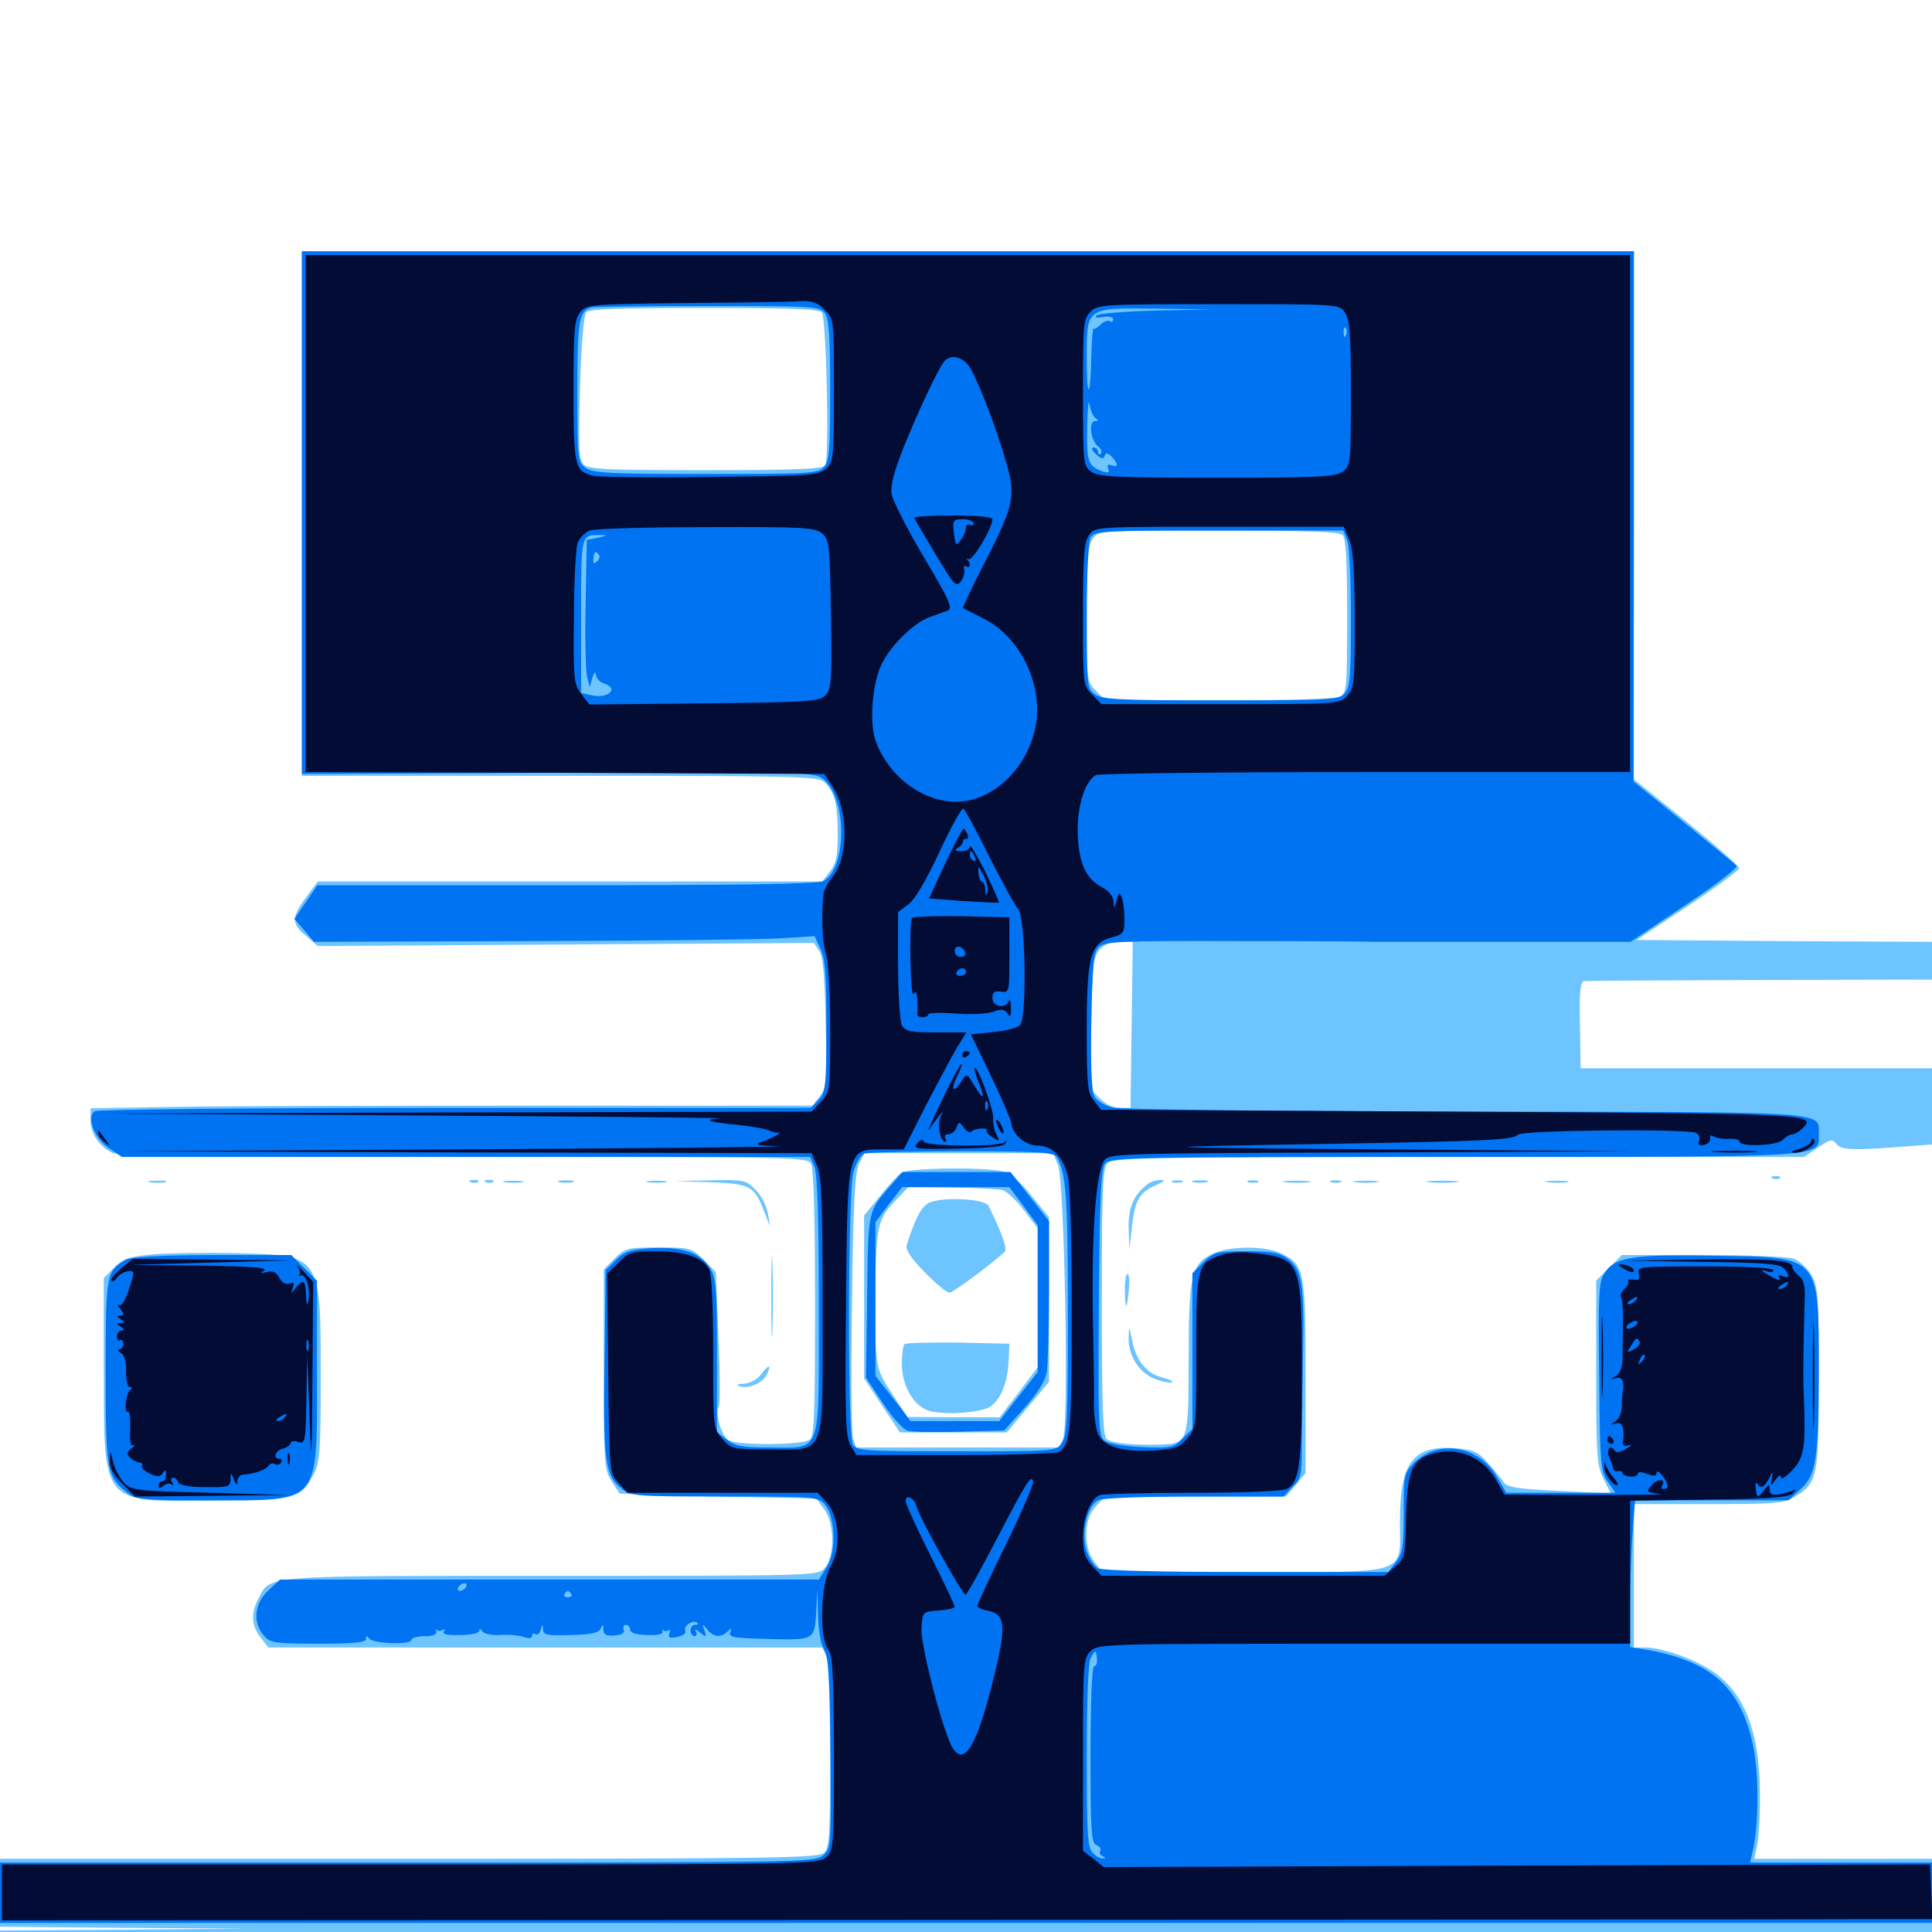 <svg xmlns="http://www.w3.org/2000/svg" viewBox="0 -1000 1000 1000">
	<path fill="#6dc4ff" d="M156.25 -734.18V-598.438H289.844C411.719 -598.438 423.828 -598.242 426.758 -595.117C432.031 -590.039 433.594 -583.594 433.594 -568.359C433.594 -556.836 432.812 -553.125 429.492 -548.828L425.586 -543.75H294.922H164.453L158.398 -535.547C150.781 -525.195 150.781 -521.875 158.398 -515.625L164.453 -510.352L292.969 -511.133L421.289 -511.914L424.023 -507.812C425.977 -504.883 426.953 -494.531 427.344 -470.508C428.125 -439.844 427.734 -436.914 424.219 -432.422L420.508 -427.734H282.031C205.859 -427.734 121.875 -427.539 95.312 -427.148L46.875 -426.367V-420.117C46.875 -413.281 51.172 -406.836 58.008 -403.32C60.938 -401.758 112.891 -401.172 240.039 -401.172C413.867 -401.172 417.969 -401.172 419.922 -397.461C421.094 -394.922 421.875 -368.75 421.875 -325.391C421.875 -268.75 421.484 -256.641 419.141 -254.883C415.625 -251.953 382.422 -251.758 377.148 -254.492C373.438 -256.641 369.922 -268.75 372.07 -272.266C372.852 -273.438 372.656 -289.453 371.875 -308.008L370.508 -341.602L364.258 -347.852C358.008 -354.102 357.422 -354.297 340.82 -354.297C324.805 -354.297 323.633 -354.102 318.164 -348.633L312.5 -342.969V-291.406C312.5 -243.555 312.695 -239.648 316.406 -233.594C318.555 -230.273 320.508 -227.148 320.703 -226.953C321.094 -226.758 344.141 -225.977 371.875 -225.391L422.461 -224.414L426.562 -218.945C432.031 -211.523 432.227 -194.336 426.758 -188.281C423.242 -184.375 421.875 -184.375 285.742 -184.375C134.961 -184.375 140.039 -184.766 133.789 -172.656C129.688 -164.844 130.078 -158.594 134.961 -152.344L138.867 -147.266H282.422H425.781L427.734 -142.188C428.906 -139.453 429.688 -116.211 429.688 -90.625C429.688 -50.781 429.297 -43.555 426.562 -41.016C423.828 -38.281 401.758 -37.891 211.719 -37.891H0V-20.312V-2.734L64.062 -2.148L127.93 -1.758L64.062 -1.172L0 -0.781V7.031V14.844H500H1000V-11.523V-37.891H954.102H908.008L909.57 -45.312C910.352 -49.219 911.133 -61.328 910.938 -72.07C910.742 -104.492 902.539 -124.805 885.156 -135.742C875.195 -141.992 859.961 -147.266 851.172 -147.266H845.703V-184.375V-221.484H884.375C919.141 -221.484 923.438 -221.875 929.102 -225.391C940.82 -232.422 941.406 -235.742 941.406 -287.305C941.406 -330.273 941.016 -334.18 937.5 -340.234C935.352 -343.75 931.25 -347.461 928.516 -348.438C925.781 -349.609 904.688 -350.391 881.445 -350.391H839.453L832.812 -343.75L826.172 -337.109V-289.453C826.172 -246.094 826.562 -241.211 830.078 -234.375L833.789 -226.953L807.031 -228.32C785.547 -229.297 779.883 -230.273 778.32 -232.812C777.344 -234.375 773.633 -238.867 770.312 -242.578C765.234 -248.438 762.891 -249.609 753.516 -250.391C731.445 -252.148 724.609 -243.164 724.609 -212.891C724.609 -184.18 731.055 -186.328 643.359 -186.328H570.508L566.602 -191.406C560.547 -199.023 560.938 -214.258 567.383 -220.508L572.07 -225.391H618.945H665.625L670.703 -231.445L675.781 -237.5V-287.305C675.781 -342.578 675.195 -345.508 662.891 -351.367C654.688 -355.273 636.133 -355.078 627.93 -351.172C616.602 -345.898 615.234 -340.039 615.234 -297.07C615.234 -254.297 614.844 -252.93 601.953 -252.344C588.281 -251.758 575.391 -252.93 572.852 -255.078C570.898 -256.641 570.312 -271.68 570.312 -326.172C570.312 -386.133 570.703 -395.508 573.438 -398.047C576.172 -400.781 595.312 -401.172 755.078 -401.172H933.789L941.016 -406.055C947.266 -410.352 948.438 -410.547 950.391 -408.008C952.734 -404.688 959.18 -404.492 983.984 -406.445L1000 -407.617V-427.344V-447.07H908.984H818.164L817.773 -469.531C817.383 -486.328 817.969 -491.992 819.922 -492.188C821.094 -492.383 862.305 -492.578 911.133 -492.773L1000 -492.969V-502.734V-512.5L923.438 -512.891L847.07 -513.477L873.633 -531.055C888.281 -540.82 900.195 -549.609 900.195 -550.586C900.195 -551.758 887.891 -562.5 873.047 -574.609L845.703 -596.68V-733.203V-869.922H500.977H156.25ZM425.391 -838.281C427.734 -835.352 429.297 -762.695 427.148 -759.18C425.977 -757.227 411.328 -756.641 365.234 -756.641C314.844 -756.641 304.492 -757.031 302.148 -759.57C299.609 -761.914 299.414 -768.359 300.195 -799.023C300.781 -819.141 302.148 -836.914 303.32 -838.281C304.688 -840.039 319.336 -840.625 364.258 -840.625C409.18 -840.625 423.828 -840.039 425.391 -838.281ZM694.922 -723.047C696.68 -721.289 697.266 -709.375 697.266 -681.055C697.266 -643.945 697.07 -641.406 693.555 -639.453C691.211 -638.281 667.773 -637.5 630.859 -637.5H572.07L567.383 -642.383C562.5 -647.07 562.5 -647.461 562.5 -681.836C562.5 -710.156 563.086 -717.578 565.625 -721.094C568.555 -725.391 568.75 -725.391 630.664 -725.391C676.172 -725.391 693.164 -724.805 694.922 -723.047ZM585.742 -469.531L585.156 -426.562H579.688C576.172 -426.562 572.07 -428.516 569.141 -431.641L564.062 -436.523L564.844 -470.312C565.43 -500.391 565.82 -504.688 569.141 -508.398C571.484 -511.133 575.195 -512.5 579.492 -512.5H586.328ZM547.656 -396.875C550.977 -388.672 553.32 -261.914 550.195 -255.273L548.242 -250.781H495.703H443.164L441.602 -255.273C440.625 -257.617 440.43 -289.453 441.016 -325.977C441.602 -377.344 442.578 -393.555 444.727 -397.852L447.461 -403.125H496.289H545.117ZM469.141 -1.367C484.57 -1.562 472.07 -1.953 441.406 -1.953C410.742 -1.953 398.242 -1.562 413.477 -1.367C428.906 -0.977 453.906 -0.977 469.141 -1.367ZM584.57 -1.367C597.656 -1.562 586.523 -1.953 559.57 -1.953C532.812 -1.953 522.07 -1.562 535.742 -1.367C549.609 -0.977 571.484 -0.977 584.57 -1.367ZM912.695 -1.367C921.484 -1.562 914.258 -1.953 896.484 -1.953C878.711 -1.953 871.484 -1.562 880.469 -1.367C889.258 -0.977 903.711 -0.977 912.695 -1.367ZM466.406 -392.969C464.648 -391.602 459.57 -386.133 455.273 -380.664L447.266 -370.898V-328.711V-286.523L456.445 -272.656L465.82 -258.594H493.555H521.094L532.031 -271.68L542.969 -284.766V-327.344V-369.922L533.789 -381.25C528.711 -387.695 522.656 -392.969 519.727 -393.555C509.961 -396.094 469.727 -395.508 466.406 -392.969ZM518.945 -383.984C521.289 -383.203 526.367 -378.516 530.078 -373.438L537.109 -364.258V-328.32V-292.383L527.344 -279.297L517.383 -266.406H493.555L469.727 -266.602L463.867 -275.391C452.93 -291.797 453.125 -291.211 453.125 -324.023C453.125 -364.258 453.906 -368.555 462.891 -377.93L470.117 -385.547L492.383 -385.352C504.688 -385.156 516.602 -384.57 518.945 -383.984ZM480.664 -377.344C476.758 -375.195 473.633 -369.141 469.336 -355.664C468.555 -353.125 471.289 -349.023 478.711 -341.406C484.375 -335.547 490.234 -330.859 491.406 -330.859C493.164 -330.859 514.062 -346.289 520.117 -352.148C521.484 -353.516 518.555 -361.914 511.719 -375.781C509.961 -379.688 487.305 -380.664 480.664 -377.344ZM468.164 -304.297C467.383 -303.516 466.797 -298.828 466.797 -293.945C466.797 -283.203 472.461 -273.047 479.883 -270.117C485.938 -267.773 502.539 -268.164 510.352 -270.898C516.797 -273.047 521.484 -282.617 522.07 -295.508L522.461 -304.492L495.898 -305.078C481.445 -305.273 468.945 -304.883 468.164 -304.297ZM917.578 -390.039C916.016 -390.625 916.602 -391.211 918.75 -391.211C920.898 -391.406 922.07 -390.82 921.289 -390.234C920.703 -389.648 918.945 -389.453 917.578 -390.039ZM77.734 -388.086C75.195 -388.477 76.758 -388.867 81.055 -388.867C85.352 -389.062 87.305 -388.672 85.547 -388.086C83.594 -387.695 80.078 -387.695 77.734 -388.086ZM243.75 -388.086C242.188 -388.672 242.773 -389.258 244.922 -389.258C247.07 -389.453 248.242 -388.867 247.461 -388.281C246.875 -387.695 245.117 -387.5 243.75 -388.086ZM251.562 -388.086C250 -388.672 250.586 -389.258 252.734 -389.258C254.883 -389.453 256.055 -388.867 255.273 -388.281C254.688 -387.695 252.93 -387.5 251.562 -388.086ZM261.328 -388.086C258.789 -388.477 260.742 -388.867 265.625 -388.867C270.508 -388.867 272.461 -388.477 270.117 -388.086C267.578 -387.695 263.672 -387.695 261.328 -388.086ZM289.648 -388.086C287.695 -388.672 289.258 -389.062 292.969 -389.062C296.68 -389.062 298.242 -388.672 296.484 -388.086C294.531 -387.695 291.406 -387.695 289.648 -388.086ZM335.547 -388.086C333.008 -388.477 334.961 -388.867 339.844 -388.867C344.727 -388.867 346.68 -388.477 344.336 -388.086C341.797 -387.695 337.891 -387.695 335.547 -388.086ZM367.383 -388.086C388.477 -387.305 390.625 -386.133 395.703 -372.461L398.633 -365.039L397.461 -371.875C396.875 -375.586 394.141 -381.055 391.211 -383.984C386.133 -389.258 385.352 -389.453 367.383 -389.062L348.633 -388.672ZM593.75 -386.914C586.719 -381.445 583.984 -375 584.18 -364.062L584.57 -353.32L585.938 -365.43C587.5 -378.906 589.844 -383.008 598.633 -386.719C602.93 -388.672 603.516 -389.258 600.586 -389.258C598.438 -389.258 595.312 -388.281 593.75 -386.914ZM607.031 -388.086C605.664 -388.672 606.641 -389.062 609.375 -389.062C612.109 -389.062 613.086 -388.672 611.914 -388.086C610.547 -387.695 608.203 -387.695 607.031 -388.086ZM617.773 -388.086C615.82 -388.672 617.383 -389.062 621.094 -389.062C624.805 -389.062 626.367 -388.672 624.609 -388.086C622.656 -387.695 619.531 -387.695 617.773 -388.086ZM646.094 -388.086C644.727 -388.672 645.703 -389.062 648.438 -389.062C651.172 -389.062 652.148 -388.672 650.977 -388.086C649.609 -387.695 647.266 -387.695 646.094 -388.086ZM665.625 -388.086C662.109 -388.477 664.453 -388.867 670.898 -388.867C677.344 -388.867 680.273 -388.477 677.344 -388.086C674.414 -387.695 669.141 -387.695 665.625 -388.086ZM689.062 -388.086C687.695 -388.672 688.672 -389.062 691.406 -389.062C694.141 -389.062 695.117 -388.672 693.945 -388.086C692.578 -387.695 690.234 -387.695 689.062 -388.086ZM701.758 -388.086C698.633 -388.477 701.172 -388.867 707.031 -388.867C712.891 -388.867 715.43 -388.477 712.5 -388.086C709.375 -387.695 704.688 -387.695 701.758 -388.086ZM739.648 -388.086C736.328 -388.477 739.648 -388.867 747.07 -388.867C754.688 -388.867 757.422 -388.477 753.32 -388.086C749.414 -387.695 743.164 -387.695 739.648 -388.086ZM801.367 -388.086C798.242 -388.477 800.391 -388.867 805.664 -388.867C811.133 -388.867 813.477 -388.477 811.133 -388.086C808.594 -387.695 804.297 -387.695 801.367 -388.086ZM399.219 -328.906C399.219 -310.156 399.609 -302.344 399.805 -311.914C400.195 -321.289 400.195 -336.523 399.805 -346.094C399.609 -355.469 399.219 -347.656 399.219 -328.906ZM79.688 -350.781C66.602 -349.609 63.867 -348.633 59.18 -343.945L53.711 -338.477V-290.234C53.906 -220.703 52.148 -222.656 110.156 -223.242C153.906 -223.633 155.859 -224.219 162.5 -237.305C165.625 -242.969 166.016 -249.805 166.016 -287.5C166.016 -350.586 166.211 -350.195 122.656 -351.367C107.227 -351.758 87.891 -351.367 79.688 -350.781ZM582.227 -331.445C582.422 -321.094 583.398 -321.875 584.375 -333.398C584.766 -337.305 584.375 -340.625 583.594 -340.625C582.812 -340.625 582.031 -336.523 582.227 -331.445ZM584.18 -307.422C583.984 -297.852 590.039 -288.867 598.633 -285.938C602.539 -284.57 606.25 -283.984 606.641 -284.57C607.227 -285.156 605.078 -286.133 601.953 -286.914C593.945 -288.672 588.086 -295.508 586.133 -305.664C584.375 -314.062 584.375 -314.062 584.18 -307.422ZM393.945 -288.672C391.797 -285.938 388.281 -283.984 385.156 -283.789C382.227 -283.789 381.055 -283.203 382.422 -282.617C386.719 -280.859 394.336 -283.789 396.68 -288.086C399.609 -293.945 398.047 -294.141 393.945 -288.672Z"/>
	<path fill="#0073f3" d="M156.25 -734.766V-599.414L288.672 -600C418.75 -600.586 421.289 -600.391 426.172 -596.68C438.477 -586.914 438.477 -550.586 426.172 -543.945C423.438 -542.383 381.836 -541.797 293.164 -541.797H164.258L158.398 -533.203L152.344 -524.414L157.422 -518.555L162.5 -512.5L273.047 -512.891C333.984 -513.086 392.383 -513.672 402.734 -514.258L421.68 -515.43L424.609 -508.984C427.148 -503.906 427.734 -495.508 427.734 -468.945C427.734 -437.5 427.344 -434.766 423.828 -430.859L419.727 -426.562H235.742C130.469 -426.562 50.586 -425.781 49.023 -424.805C44.531 -421.875 48.828 -410.742 56.445 -405.664L63.086 -401.172H241.211H419.336L421.484 -396.289C423.047 -392.773 423.828 -371.094 423.828 -325C423.828 -245.312 425.781 -250.781 398.633 -250.781C384.18 -250.781 380.664 -251.367 376.172 -254.883L371.094 -258.789V-298.242C371.094 -333.789 370.703 -338.281 367.383 -343.75C362.5 -351.758 352.734 -354.883 336.719 -353.906C326.172 -353.32 323.242 -352.148 318.75 -347.852L313.477 -342.578L312.891 -295.117C312.109 -243.75 313.281 -235.938 321.68 -229.492C326.367 -225.586 329.297 -225.391 375 -225.391C421.094 -225.391 423.438 -225.195 426.758 -221.484C432.422 -215.234 433.008 -196.875 427.93 -188.867L423.828 -182.422H284.375H144.922L138.867 -176.758C131.641 -170.117 130.664 -160.156 136.523 -153.516C139.844 -149.609 141.992 -149.219 164.844 -149.219C183.203 -149.219 189.453 -149.805 189.453 -151.758C189.453 -153.32 190.039 -153.516 191.016 -151.953C192.773 -149.219 212.891 -148.438 212.891 -151.172C212.891 -152.148 216.016 -153.125 219.727 -153.125C224.023 -153.125 226.172 -153.906 225.781 -155.664C225.586 -156.836 225.586 -157.422 225.977 -156.445C226.562 -155.664 227.93 -155.664 228.906 -156.25C230.078 -157.031 230.469 -156.641 229.688 -155.469C228.906 -154.102 231.641 -153.516 238.281 -153.711C243.75 -153.711 248.047 -154.688 248.047 -155.859C248.047 -157.227 248.633 -157.031 249.609 -155.664C250.586 -154.297 254.297 -153.516 258.789 -153.711C263.086 -154.102 268.555 -153.516 271.094 -152.734C273.633 -151.758 275.391 -151.953 275.391 -153.32C275.391 -154.492 276.172 -154.883 277.148 -154.102C278.125 -153.516 279.492 -154.688 279.883 -156.445C280.664 -159.57 280.859 -159.57 281.055 -156.641C281.25 -153.711 283.203 -153.32 295.508 -153.711C305.859 -153.906 309.961 -154.883 310.938 -157.031C311.914 -159.375 312.305 -159.375 312.305 -156.445C312.5 -153.906 313.867 -153.125 318.164 -153.516C321.875 -153.711 323.438 -154.883 322.852 -156.445C322.266 -157.812 322.852 -158.984 324.023 -158.984C325.195 -158.984 326.172 -157.812 326.172 -156.445C326.172 -154.883 329.297 -153.906 334.766 -153.711C340.625 -153.516 343.359 -154.102 342.969 -155.664C342.773 -157.031 342.773 -157.422 343.164 -156.445C343.75 -155.664 344.922 -155.469 345.898 -156.055C346.875 -156.836 347.07 -156.055 346.484 -154.492C345.703 -152.344 346.68 -151.953 350.586 -152.734C353.711 -153.32 355.273 -154.688 354.688 -156.055C353.711 -158.594 358.984 -161.914 360.938 -159.961C361.523 -159.375 360.938 -158.984 359.766 -158.984C358.398 -158.984 357.422 -157.617 357.422 -156.055C357.422 -154.492 358.398 -153.125 359.57 -153.125C360.547 -153.125 360.938 -154.297 360.156 -155.664C359.18 -157.031 360.156 -156.836 362.305 -155.078C365.625 -152.344 365.82 -152.539 364.648 -156.055C363.281 -159.766 363.477 -159.766 366.016 -156.641C369.141 -152.539 373.242 -152.148 376.758 -155.664C378.711 -157.617 378.906 -157.422 377.93 -155.078C377.148 -152.539 379.883 -152.148 394.922 -151.758C421.875 -150.977 421.484 -150.781 422.461 -165.43L423.047 -177.539L423.438 -163.867C423.633 -155.664 425 -148.438 426.562 -146.094C428.906 -142.773 429.492 -132.031 429.883 -92.578C430.273 -43.359 430.078 -42.969 425.781 -39.453C421.68 -36.133 411.133 -35.938 210.742 -35.938H0V-20.312V-4.688H500H1000V-20.312V-35.938H952.93H905.859L907.031 -41.211C910.352 -54.102 910.547 -82.031 907.422 -96.289C900.977 -126.953 885.547 -140.43 851.172 -146.289L843.75 -147.461V-169.336C843.75 -181.445 844.336 -198.438 845.117 -207.422L846.289 -223.438H885.938H925.781L931.641 -228.906C940.039 -236.328 941.211 -243.945 941.406 -289.453C941.406 -350.586 942.578 -349.219 888.086 -350C844.531 -350.781 835.938 -349.414 830.469 -341.016C827.539 -336.328 827.148 -330.859 827.734 -287.109C828.125 -241.797 828.516 -238.086 832.227 -233.008L836.133 -227.344H808.008H779.688L774.609 -235.938C765.43 -251.758 744.336 -255.078 732.031 -242.969C726.758 -237.5 726.562 -236.914 726.562 -216.992C726.562 -199.414 725.977 -195.898 722.461 -191.406L718.555 -186.328H645.312C599.414 -186.328 570.703 -187.109 568.359 -188.281C566.211 -189.453 563.672 -193.555 562.305 -197.656C559.57 -206.836 562.695 -220.508 568.359 -223.438C570.508 -224.609 590.625 -225.391 618.164 -225.391H664.258L668.945 -230.273C673.242 -234.375 673.828 -236.719 673.828 -249.219C673.828 -257.031 674.219 -278.906 674.414 -297.656C675.195 -335.742 674.023 -342.578 666.602 -348.438C662.5 -351.562 658.789 -352.344 645.117 -352.344C629.492 -352.344 628.32 -351.953 622.852 -346.68L617.188 -341.016V-300.586V-260.352L612.109 -255.469C607.422 -250.781 606.25 -250.391 591.016 -250.977C580.859 -251.562 573.633 -252.734 571.484 -254.492C568.555 -257.031 568.359 -263.477 568.75 -325.977C569.141 -380.664 569.922 -395.312 572.07 -397.852C574.414 -400.977 589.453 -401.172 752.344 -401.172C948.633 -401.172 941.406 -400.781 941.406 -412.891C941.406 -425 949.805 -424.414 757.812 -424.609C654.492 -424.805 580.078 -425.781 575.781 -426.758C571.68 -427.734 567.383 -430.469 566.406 -432.617C565.039 -435.156 564.453 -449.023 564.844 -471.484C565.43 -500.977 566.016 -507.031 568.75 -509.766C571.68 -512.695 579.102 -513.086 641.016 -512.891C678.906 -512.891 710.352 -512.695 710.938 -512.5H777.93H843.945L872.266 -531.445C888.867 -542.578 899.805 -550.977 898.828 -551.953C897.852 -552.93 885.352 -563.086 871.289 -574.609L845.508 -595.508L845.703 -732.812V-869.922H500.977H156.25ZM426.953 -837.891C429.102 -834.766 429.688 -825.977 429.688 -797.852C429.688 -766.992 429.297 -761.328 426.367 -758.203C423.438 -754.883 418.945 -754.688 365.43 -754.688C316.211 -754.688 306.836 -755.078 303.125 -757.812C299.023 -760.742 298.828 -761.719 298.828 -797.461C298.828 -834.18 299.609 -839.062 306.25 -840.82C307.422 -841.211 334.57 -841.602 366.406 -841.602C421.289 -841.602 424.219 -841.406 426.953 -837.891ZM598.633 -839.258C582.617 -838.867 568.555 -837.695 567.578 -836.719C566.406 -835.547 567.773 -835.352 570.898 -835.938C574.023 -836.328 576.172 -835.938 576.172 -834.766C576.172 -833.594 575.391 -833.008 574.414 -833.789C573.438 -834.375 571.289 -833.594 569.727 -832.031C568.164 -830.469 566.602 -829.492 566.016 -829.883C565.625 -830.273 565.039 -823.633 564.844 -814.844C564.453 -793.164 562.5 -792.969 562.5 -814.453C562.5 -841.211 561.914 -840.625 598.242 -840.234L627.93 -839.844ZM650.977 -839.258C652.148 -839.844 650.781 -840.234 647.461 -840.234C644.336 -840.234 643.164 -839.844 645.117 -839.258C646.875 -838.867 649.609 -838.867 650.977 -839.258ZM696.68 -826.562C696.094 -825 695.508 -825.586 695.508 -827.734C695.312 -829.883 695.898 -831.055 696.484 -830.273C697.07 -829.688 697.266 -827.93 696.68 -826.562ZM566.992 -783.594C568.75 -782.422 568.555 -782.031 566.797 -782.031C563.281 -782.031 564.453 -772.07 568.359 -768.945C569.922 -767.773 570.703 -766.016 569.727 -765.234C568.945 -764.453 568.359 -764.844 568.359 -766.016C568.359 -767.383 567.383 -768.359 566.016 -768.359C564.648 -768.359 565.039 -766.992 567.188 -765.039C569.727 -762.5 571.094 -762.109 571.68 -763.867C572.461 -765.82 573.242 -765.625 575.391 -763.672C578.906 -759.961 578.906 -757.812 575.391 -759.18C573.438 -759.961 572.852 -759.375 573.633 -757.422C574.414 -755.469 573.633 -755.078 571.094 -755.859C563.086 -758.789 562.5 -760.547 562.695 -778.906C562.891 -788.672 563.477 -794.141 563.867 -790.82C564.453 -787.695 565.82 -784.375 566.992 -783.594ZM697.266 -720.312C698.438 -717.578 699.219 -699.414 699.219 -680.078C699.219 -649.805 698.828 -644.141 695.898 -641.016C692.969 -637.695 688.281 -637.5 632.031 -637.5C580.078 -637.5 570.508 -637.891 566.797 -640.625C562.695 -643.555 562.5 -644.531 562.5 -680.664C562.5 -702.539 563.281 -719.336 564.453 -721.68C566.406 -725.195 569.336 -725.391 631.055 -725.391H695.312ZM309.57 -721.68L303.711 -720.508L303.125 -687.5C302.734 -669.336 303.125 -652.344 303.906 -649.414L305.273 -644.336L306.641 -649.219C307.617 -652.148 308.203 -652.734 308.398 -650.781C308.594 -649.023 310.352 -646.875 312.5 -646.289C320.898 -643.555 314.648 -638.086 305.664 -640.234L300.781 -641.406V-681.25C300.781 -723.633 300.586 -723.242 310.547 -723.047C314.844 -723.047 314.648 -722.852 309.57 -721.68ZM309.961 -718.359C310.742 -718.945 309.57 -719.531 307.422 -719.336C305.273 -719.336 304.688 -718.75 306.25 -718.164C307.617 -717.578 309.375 -717.773 309.961 -718.359ZM309.18 -709.57C307.422 -707.812 306.836 -708.203 307.227 -711.328C307.422 -714.062 308.203 -714.844 309.375 -713.672C310.742 -712.305 310.547 -710.938 309.18 -709.57ZM399.414 -639.844C400 -640.43 399.023 -641.602 397.07 -642.188C394.336 -643.359 394.141 -643.164 395.898 -641.211C397.266 -639.844 398.828 -639.258 399.414 -639.844ZM546.875 -401.172C551.758 -393.555 552.734 -380.664 552.734 -321.094C552.734 -266.602 552.344 -256.836 549.609 -253.125C546.68 -248.828 546.094 -248.828 495.117 -248.828C446.094 -248.828 443.359 -249.023 441.406 -252.539C438.672 -258.008 438.867 -381.055 441.602 -392.578C442.969 -398.047 445.312 -401.953 447.461 -402.93C449.609 -403.516 472.266 -404.102 498.242 -404.102C537.305 -404.102 545.508 -403.516 546.875 -401.172ZM241.211 -178.516C240.625 -177.539 239.062 -176.562 238.086 -176.562C236.914 -176.562 236.719 -177.539 237.305 -178.516C237.891 -179.688 239.453 -180.469 240.43 -180.469C241.602 -180.469 241.797 -179.688 241.211 -178.516ZM295.703 -175C296.289 -174.023 295.508 -173.242 293.945 -173.242C292.383 -173.242 291.602 -174.023 292.188 -175C292.773 -175.781 293.555 -176.562 293.945 -176.562C294.336 -176.562 295.117 -175.781 295.703 -175ZM268.945 -169.922C268.945 -171.484 268.75 -172.656 268.75 -172.656C268.555 -172.656 267.383 -171.875 266.016 -170.898C263.867 -169.531 263.867 -169.141 266.016 -168.164C267.773 -167.578 268.945 -168.359 268.945 -169.922ZM299.805 -170.703C301.172 -173.047 300.586 -173.047 297.656 -171.094C295.898 -170.117 296.094 -169.141 298.047 -167.383C299.609 -165.82 300.977 -165.625 301.758 -166.797C302.344 -167.969 301.953 -168.75 300.781 -168.75C299.609 -168.75 299.219 -169.727 299.805 -170.703ZM247.266 -167.578C245.117 -169.336 242.578 -170.703 241.406 -170.703C239.062 -170.703 240.039 -169.727 246.094 -166.992C250.781 -164.844 250.781 -164.844 247.266 -167.578ZM279.492 -167.383C278.125 -169.141 276.562 -170.703 276.172 -170.703C274.609 -170.703 275.586 -169.141 278.906 -166.602C281.836 -164.062 282.031 -164.258 279.492 -167.383ZM310.742 -167.383C309.375 -169.141 307.812 -170.703 307.422 -170.703C305.859 -170.703 306.836 -169.141 310.156 -166.602C313.086 -164.062 313.281 -164.258 310.742 -167.383ZM324.219 -166.406C324.219 -167.383 322.852 -168.75 321.289 -169.531C319.727 -170.117 318.359 -170.312 318.359 -169.922C318.359 -169.531 319.727 -168.164 321.289 -166.797C323.047 -165.43 324.219 -165.234 324.219 -166.406ZM354.492 -167.188C355.078 -167.773 354.102 -168.945 352.148 -169.531C349.414 -170.703 349.219 -170.508 350.977 -168.555C352.344 -167.188 353.906 -166.602 354.492 -167.188ZM292.383 -167.578C293.164 -168.164 291.992 -168.75 289.844 -168.555C287.695 -168.555 287.109 -167.969 288.672 -167.383C290.039 -166.797 291.797 -166.992 292.383 -167.578ZM332.617 -165.82C333.984 -169.141 332.812 -169.727 331.055 -166.602C330.273 -165.43 330.078 -164.258 330.664 -163.672C331.055 -163.086 332.031 -164.062 332.617 -165.82ZM341.016 -163.672C342.969 -165.234 344.336 -166.992 343.75 -167.383C343.164 -167.969 341.602 -167.188 340.234 -165.625C338.867 -164.062 336.914 -163.281 335.742 -163.867C334.766 -164.648 333.984 -164.062 333.984 -163.086C333.984 -160.156 336.523 -160.352 341.016 -163.672ZM221.68 -162.891C223.242 -165.234 222.461 -165.234 218.75 -162.891C216.992 -161.719 216.797 -160.938 218.164 -160.938C219.336 -160.938 221.094 -161.914 221.68 -162.891ZM253.906 -162.891C253.906 -165.234 253.711 -165.234 250 -162.891C247.461 -161.328 247.656 -160.938 250.586 -160.938C252.344 -160.938 253.906 -161.914 253.906 -162.891ZM276.367 -162.891C277.93 -165.234 277.148 -165.234 273.438 -162.891C271.68 -161.719 271.484 -160.938 272.852 -160.938C274.023 -160.938 275.781 -161.914 276.367 -162.891ZM286.523 -163.477C288.477 -165.43 284.57 -165.039 281.25 -162.891C278.711 -161.328 278.906 -160.938 281.836 -160.938C283.984 -160.938 284.766 -160.156 283.984 -158.594C283.203 -157.227 283.398 -157.031 284.766 -157.812C286.133 -158.594 287.109 -158.203 287.109 -156.836C287.109 -155.469 287.695 -155.078 288.281 -155.664C289.062 -156.445 288.672 -158.203 287.5 -159.57C286.133 -161.133 285.742 -162.891 286.523 -163.477ZM307.617 -162.891C309.18 -165.234 308.398 -165.234 304.688 -162.891C302.93 -161.719 302.734 -160.938 304.102 -160.938C305.273 -160.938 307.031 -161.914 307.617 -162.891ZM366.211 -162.891C365.625 -164.062 364.258 -164.844 363.086 -164.844C360.352 -164.844 360.938 -163.477 364.453 -162.109C366.016 -161.523 366.797 -161.719 366.211 -162.891ZM265.039 -161.719C265.82 -162.305 264.648 -162.891 262.5 -162.695C260.352 -162.695 259.766 -162.109 261.328 -161.523C262.695 -160.938 264.453 -161.133 265.039 -161.719ZM318.359 -159.961C316.992 -161.523 314.453 -162.695 312.695 -162.695C309.961 -162.5 309.961 -162.305 312.891 -161.523C315.039 -160.938 315.82 -159.375 315.234 -157.422C314.258 -154.492 314.453 -154.492 316.211 -157.031C317.969 -159.375 318.359 -159.57 318.359 -157.227C318.359 -155.664 318.945 -155.078 319.531 -155.664C320.312 -156.445 319.727 -158.203 318.359 -159.961ZM329.102 -160.938C328.516 -162.109 327.539 -162.891 326.953 -162.891C326.562 -162.891 326.172 -162.109 326.172 -160.938C326.172 -159.961 327.148 -158.984 328.32 -158.984C329.297 -158.984 329.688 -159.961 329.102 -160.938ZM271.484 -157.617C271.484 -159.57 265.234 -159.375 262.109 -157.227C260.352 -156.25 261.523 -155.664 265.43 -155.859C268.75 -156.055 271.484 -156.641 271.484 -157.617ZM302.734 -157.031C302.734 -158.203 301.758 -158.984 300.586 -158.984C299.609 -158.984 299.219 -158.203 299.805 -157.031C300.391 -156.055 301.367 -155.078 301.953 -155.078C302.344 -155.078 302.734 -156.055 302.734 -157.031ZM663.672 -145.898C680.469 -146.094 666.211 -146.484 631.836 -146.484C597.461 -146.484 583.594 -146.094 601.172 -145.898C618.75 -145.508 646.875 -145.508 663.672 -145.898ZM774.023 -145.898C788.281 -146.094 776.172 -146.484 747.07 -146.484C718.164 -146.484 706.445 -146.094 721.289 -145.898C736.133 -145.508 759.961 -145.508 774.023 -145.898ZM809.18 -145.898C810.352 -146.484 809.375 -146.875 806.641 -146.875C803.906 -146.875 802.93 -146.484 804.297 -145.898C805.469 -145.508 807.812 -145.508 809.18 -145.898ZM567.773 -141.406C567.969 -139.258 567.383 -137.5 566.211 -137.5C565.234 -137.5 564.453 -118.945 564.453 -91.797C564.453 -52.148 564.844 -45.898 567.578 -44.922C569.141 -44.336 570.117 -42.969 569.531 -41.992C568.75 -41.016 569.531 -39.648 570.703 -39.258C572.461 -38.477 572.461 -38.086 570.898 -38.086C569.727 -37.891 567.188 -39.258 565.625 -41.016C562.891 -43.555 562.5 -50.977 562.5 -90.82C562.5 -119.531 563.281 -139.258 564.453 -141.602C566.992 -146.289 567.383 -146.289 567.773 -141.406ZM875.586 -38.477C877.93 -38.867 875.586 -39.258 870.117 -39.258C864.844 -39.258 862.695 -38.867 865.82 -38.477C868.75 -38.086 873.047 -38.086 875.586 -38.477ZM899.023 -38.477C900.195 -39.062 899.219 -39.453 896.484 -39.453C893.75 -39.453 892.773 -39.062 894.141 -38.477C895.312 -38.086 897.656 -38.086 899.023 -38.477ZM461.133 -386.523C449.023 -372.656 449.414 -374.023 448.828 -328.906L448.242 -286.914L457.031 -273.633C462.109 -266.016 467.578 -259.961 470.117 -259.375C472.461 -258.789 484.57 -258.594 497.07 -258.984L519.727 -259.57L530.273 -271.289C537.109 -278.906 541.016 -285.352 541.797 -289.844C542.383 -293.555 542.969 -312.695 542.969 -332.422V-367.969L533.008 -380.664L523.047 -393.359H495.117H467.188ZM529.883 -375.586L537.109 -365.82V-327.734V-289.844L527.148 -277.148L517.188 -264.453H494.336H471.289L462.305 -276.172L453.125 -287.891V-327.734V-367.383L459.961 -376.562L466.992 -385.547H494.727H522.461ZM65.43 -348.047C55.078 -342.383 54.688 -341.211 54.688 -290.234C54.688 -238.867 55.273 -235.742 65.625 -227.539C70.508 -223.633 73.242 -223.438 108.789 -223.438C166.406 -223.438 164.062 -220.703 164.062 -289.062V-337.109L157.422 -343.75L150.781 -350.391H110.156C84.18 -350.391 67.969 -349.414 65.43 -348.047Z"/>
	<path fill="#020c35" d="M158.203 -734.18V-600.391L292.383 -600L426.562 -599.414L430.859 -592.969C439.062 -580.859 439.258 -556.641 431.055 -546.289C428.711 -543.555 426.758 -539.648 426.367 -538.086C425 -528.711 425.586 -510.742 427.539 -506.055C428.711 -502.734 429.688 -487.305 429.688 -467.773C429.688 -435.547 429.492 -434.766 424.805 -429.688L420.117 -424.609L236.914 -424.219L53.711 -423.633L215.82 -422.656C305.078 -422.07 375.391 -421.484 372.266 -421.094C363.281 -420.508 366.992 -419.141 381.836 -417.773C389.453 -416.992 396.875 -415.625 398.633 -414.648C400.391 -413.867 402.344 -413.477 403.125 -413.867C403.711 -414.453 403.711 -414.258 403.125 -413.281C402.539 -412.5 399.219 -410.938 395.898 -409.57C390.039 -407.422 390.43 -407.227 403.32 -406.641C410.938 -406.445 337.5 -405.664 240.234 -405.078L63.477 -404.102L241.797 -403.516L420.117 -403.125L423.047 -396.289C425.195 -390.82 425.781 -376.953 425.781 -324.219C425.781 -244.141 427.93 -249.805 398.438 -249.805C379.102 -249.805 378.516 -250 373.828 -255.273C369.141 -260.742 369.141 -261.328 369.141 -299.805C369.141 -322.852 368.359 -340.43 367.188 -342.773C363.672 -349.219 354.688 -352.344 339.844 -352.344C326.953 -352.344 325.391 -351.953 320.117 -346.484L314.258 -340.82L314.844 -289.062C315.43 -237.5 315.43 -237.5 320.117 -232.422L324.805 -227.344H374.023H423.242L427.734 -222.461C434.375 -215.43 435.547 -198.633 429.883 -189.258C424.805 -180.469 423.828 -152.344 428.711 -146.094C431.055 -143.164 431.445 -133.203 431.641 -92.383C431.641 -43.945 431.445 -42.188 427.539 -38.672C423.633 -35.156 417.188 -34.961 212.109 -34.961H0.977V-20.508V-6.055L462.891 -6.25C716.992 -6.445 941.797 -6.445 962.5 -6.641H1000.195L999.609 -20.703L999.023 -34.961L785.156 -34.375L571.289 -33.594L566.016 -37.891L560.547 -41.992V-91.797C560.547 -138.867 560.742 -141.602 564.453 -145.312C568.359 -149.219 570.898 -149.219 706.055 -149.219H843.75V-186.133V-223.242L884.766 -223.828C916.602 -224.219 926.172 -225 928.125 -227.148C929.492 -228.711 929.688 -229.297 928.516 -228.711C927.344 -228.125 924.219 -227.148 921.289 -226.562C917.188 -225.977 916.016 -226.367 916.016 -228.906C915.82 -232.031 915.625 -232.031 913.281 -228.906C909.961 -224.414 909.18 -224.414 908.789 -229.688C908.398 -232.617 908.984 -233.203 909.961 -231.641C911.523 -228.906 914.062 -230.859 916.797 -237.109C917.383 -238.672 917.578 -237.891 917.188 -235.156C916.211 -230.469 916.406 -230.469 918.945 -233.984C920.703 -236.328 921.875 -236.914 921.875 -235.352C921.875 -233.984 924.414 -235.547 927.734 -239.062C933.984 -245.703 934.766 -251.172 933.594 -279.102C933.203 -287.695 933.398 -303.32 934.18 -329.688C934.375 -334.766 933.203 -338.086 931.055 -339.648C929.297 -341.016 927.734 -342.969 927.734 -344.141C927.734 -347.852 916.602 -348.633 877.93 -348.047L840.82 -347.461L880.469 -346.875C911.914 -346.484 920.703 -345.898 923.047 -343.75C926.562 -340.039 926.562 -337.891 922.656 -339.453C920.898 -340.234 920.117 -339.844 921.094 -338.477C921.875 -337.109 920.703 -337.305 917.773 -338.672C911.914 -341.797 910.156 -343.555 914.648 -341.992C916.406 -341.211 917.969 -341.602 917.969 -342.578C917.969 -343.75 904.102 -344.531 882.617 -344.531C848.633 -344.531 847.266 -344.336 848.242 -340.82C849.023 -337.891 848.242 -337.109 845.508 -337.695C843.359 -338.086 842.188 -337.695 842.773 -336.914C843.164 -335.938 842.383 -334.18 840.82 -332.812C839.258 -331.445 838.477 -329.492 839.062 -328.516C839.648 -327.539 840.234 -322.07 840.039 -316.602C840.039 -310.938 839.844 -302.734 839.844 -298.242C839.844 -292.578 838.867 -289.453 836.523 -287.891C833.203 -285.742 833.203 -285.742 836.523 -286.719C839.648 -287.695 841.016 -284.766 839.844 -279.102C839.648 -278.125 839.453 -274.805 839.453 -271.68C839.258 -268.75 837.891 -265.43 836.133 -264.258C833.398 -262.5 833.398 -262.305 836.523 -263.281C839.648 -264.258 841.016 -260.742 840.039 -253.32C839.844 -251.758 841.016 -251.172 843.164 -251.953C845.117 -252.539 844.531 -251.758 841.797 -250.195C838.281 -248.047 836.523 -247.852 835.547 -249.414C833.398 -252.734 831.25 -249.414 833.008 -245.508C833.984 -243.555 834.766 -241.211 834.961 -240.039C834.961 -239.062 836.133 -238.281 837.5 -238.477C838.867 -238.867 839.844 -238.281 839.844 -237.5C839.844 -236.719 841.602 -235.938 843.75 -235.742C845.898 -235.547 847.656 -236.133 847.656 -237.109C847.656 -238.281 849.609 -238.281 852.539 -237.109C856.055 -235.742 857.422 -235.938 857.422 -237.695C857.422 -238.867 858.789 -238.281 860.352 -236.328C863.867 -231.836 864.062 -229.297 861.133 -229.297C860.156 -229.297 859.57 -230.078 860.352 -231.055C862.5 -234.766 858.008 -234.766 854.883 -231.25C851.953 -227.734 852.148 -227.539 858.984 -226.758C862.891 -226.367 846.484 -226.172 822.461 -226.172L778.711 -226.367L774.414 -233.984C767.383 -246.484 752.734 -251.953 739.453 -246.875C730.469 -243.555 728.32 -237.305 727.734 -214.453C727.344 -194.336 727.148 -193.555 722.07 -189.062L716.602 -184.375H643.359H570.117L565.43 -189.453C561.523 -193.555 560.547 -196.875 560.547 -204.297C560.547 -214.648 564.453 -224.219 569.336 -226.172C571.094 -226.758 592.773 -227.344 617.383 -227.344C642.969 -227.344 663.867 -228.125 666.016 -229.297C672.656 -232.812 673.828 -241.992 673.828 -289.258C673.828 -347.266 673.438 -348.438 650 -351.367C643.164 -352.148 636.328 -351.953 632.031 -350.391C619.727 -346.289 619.141 -344.336 619.141 -300.195C619.141 -261.523 619.141 -260.742 614.453 -255.469C610.547 -250.781 608.203 -250 597.07 -249.219C581.055 -248.242 570.703 -251.367 568.164 -258.203C567.188 -260.938 566.211 -267.578 566.211 -273.047C566.406 -278.516 566.016 -300.195 565.625 -321.094C565.039 -363.672 567.383 -394.531 571.875 -399.805C574.609 -402.93 583.984 -403.125 709.766 -403.516L844.727 -404.102L716.797 -405.078C586.133 -406.055 584.57 -406.25 691.406 -408.008C770.312 -409.375 783.008 -409.961 785.742 -412.695C788.086 -415.039 871.875 -415.82 877.734 -413.672C879.297 -413.086 880.078 -411.328 879.492 -409.57C878.711 -407.422 879.297 -406.836 882.031 -407.422C883.984 -407.812 885.547 -409.375 885.156 -410.742C884.961 -412.305 885.547 -412.695 887.109 -411.719C888.477 -410.938 891.992 -410.352 894.922 -410.547C897.852 -410.742 900.391 -410.156 900.391 -409.18C900.391 -406.25 919.531 -406.836 922.656 -409.961C924.219 -411.523 926.562 -412.891 927.734 -412.891C928.906 -412.891 931.25 -414.258 933.008 -416.016C940.625 -423.438 938.086 -423.633 750.781 -424.609L569.922 -425.586L566.211 -430.273C562.891 -434.375 562.5 -438.281 562.5 -467.383C562.5 -504.883 564.453 -512.109 575.586 -514.844C581.445 -516.406 582.031 -517.188 582.031 -524.023C582.031 -528.32 581.445 -533.398 580.664 -535.352C579.492 -538.477 579.102 -538.281 577.93 -533.984C576.562 -529.492 576.562 -529.297 576.367 -533.398C576.172 -536.133 574.023 -538.867 570.312 -540.82C561.719 -545.312 558.008 -554.102 557.812 -570.117C557.812 -583.594 561.523 -595.312 567.188 -598.828C568.359 -599.609 631.055 -600.391 706.641 -600.391H843.75V-734.18V-867.969H500.977H158.203ZM426.758 -839.648C431.641 -834.961 431.641 -834.57 431.641 -798.047C431.641 -763.086 431.445 -760.938 427.539 -757.422C423.633 -753.906 419.336 -753.711 367.383 -753.125C336.719 -752.734 309.57 -753.125 307.227 -753.711C297.461 -756.055 296.875 -758.203 296.875 -797.656C296.875 -829.688 297.266 -834.766 300.391 -838.477C303.516 -842.383 305.469 -842.578 355.469 -843.164C383.984 -843.359 410.547 -843.75 414.648 -844.141C420.312 -844.336 423.242 -843.359 426.758 -839.648ZM696.094 -838.281C698.633 -834.766 699.219 -827.148 699.219 -796.289C699.219 -759.766 699.023 -758.789 694.922 -755.859C691.211 -753.125 681.641 -752.734 629.883 -752.734C578.125 -752.734 568.555 -753.125 564.844 -755.859C560.742 -758.789 560.547 -759.766 560.547 -796.875C560.547 -832.227 560.742 -834.961 564.453 -838.672C568.164 -842.383 570.898 -842.578 630.664 -842.578C692.969 -842.578 693.164 -842.578 696.094 -838.281ZM500.781 -811.523C504.688 -807.227 515.82 -778.711 521.289 -758.984C525.781 -742.773 524.609 -737.891 508.789 -707.031C502.734 -695.312 498.242 -685.547 498.438 -685.352C498.828 -684.961 503.711 -682.617 509.375 -679.688C527.148 -670.703 538.867 -648.047 536.523 -627.344C533.984 -605.664 516.797 -586.914 497.852 -585.156C479.297 -583.398 459.57 -597.656 452.93 -617.383C450 -626.562 451.562 -646.484 456.25 -656.055C460.742 -665.625 472.656 -677.344 480.859 -680.469C484.375 -681.641 488.672 -683.398 490.625 -683.984C493.359 -685.156 491.211 -689.648 478.125 -711.719C469.531 -726.172 462.109 -740.82 461.523 -744.141C460.742 -748.438 462.695 -755.859 467.773 -768.555C475.391 -787.5 485.352 -808.594 488.672 -812.891C491.602 -816.406 496.875 -815.82 500.781 -811.523ZM425.391 -724.023C429.297 -720.703 429.492 -718.164 430.078 -682.031C430.664 -647.266 430.273 -643.164 427.148 -640.039C424.023 -636.914 418.359 -636.523 364.453 -635.938L305.078 -635.352L300.977 -640.625C297.07 -645.703 296.68 -648.047 297.07 -680.273C297.07 -699.219 298.047 -716.602 299.023 -719.141C300 -721.484 302.734 -724.414 305.078 -725.391C307.617 -726.367 334.766 -727.148 365.43 -727.148C416.016 -727.344 421.875 -726.953 425.391 -724.023ZM698.438 -720.508C700.391 -715.43 701.172 -704.883 701.172 -678.906C701.172 -646.484 700.977 -643.75 697.266 -639.844C693.164 -635.547 692.383 -635.547 631.641 -635.547H570.117L565.43 -640.43C560.547 -645.117 560.547 -645.508 560.547 -681.836C560.547 -711.914 561.133 -719.531 563.672 -723.047C566.602 -727.344 566.602 -727.344 631.055 -727.344H695.508ZM511.914 -556.836C518.555 -543.75 525.195 -531.445 526.953 -529.492C530.859 -525.195 531.641 -473.242 527.93 -469.336C526.562 -467.969 520.508 -466.406 514.062 -465.82L502.539 -464.648L512.891 -443.164C518.555 -431.445 523.242 -420.312 523.438 -418.75C523.828 -413.086 530.664 -407.031 536.914 -407.031C544.336 -407.031 549.805 -401.758 552.539 -391.992C553.906 -387.5 554.688 -359.766 554.688 -321.484C554.688 -258.984 554.102 -252.344 548.047 -248.438C546.875 -247.656 522.852 -246.875 494.727 -246.875H443.359L440.43 -251.562C437.695 -255.859 437.305 -264.844 437.891 -324.414C438.672 -406.055 438.281 -405.078 456.641 -405.078H467.773L478.906 -427.148C485.156 -439.062 492.383 -452.734 495.117 -457.422L500.195 -465.625H484.57C471.094 -465.625 468.555 -466.211 466.797 -469.336C465.82 -471.484 464.844 -485.352 464.844 -500.586V-527.93L470.312 -532.031C473.633 -534.57 479.297 -544.141 486.328 -559.18C492.188 -571.875 497.852 -582.031 498.633 -581.445C499.414 -581.055 505.469 -569.922 511.914 -556.836ZM391.211 -421.289C393.555 -421.68 391.602 -422.07 386.719 -422.07C381.836 -422.07 379.883 -421.68 382.422 -421.289C384.766 -420.898 388.672 -420.898 391.211 -421.289ZM897.461 -340.43C896.875 -341.602 895.312 -342.578 894.336 -342.578C893.359 -342.578 893.555 -341.406 894.922 -339.844C897.656 -336.719 899.609 -337.305 897.461 -340.43ZM924.805 -334.766C924.219 -333.789 922.461 -332.812 921.289 -332.812C919.922 -332.812 920.117 -333.594 921.875 -334.766C925.586 -337.109 926.367 -337.109 924.805 -334.766ZM846.68 -326.953C846.094 -325.977 844.336 -325 843.164 -325C841.797 -325 841.992 -325.781 843.75 -326.953C847.461 -329.297 848.242 -329.297 846.68 -326.953ZM845.703 -313.281C844.141 -312.305 842.383 -311.914 841.992 -312.5C841.406 -313.086 842.188 -314.258 843.75 -315.234C845.312 -316.211 847.07 -316.602 847.461 -316.016C848.047 -315.43 847.266 -314.258 845.703 -313.281ZM848.633 -305.664C849.219 -304.492 847.852 -302.734 845.703 -301.562C841.992 -299.609 841.797 -299.609 844.141 -303.32C847.07 -308.008 847.07 -308.008 848.633 -305.664ZM849.805 -295.117C847.852 -293.359 847.656 -293.555 848.828 -296.289C849.414 -298.242 850.586 -299.219 851.172 -298.633C851.758 -298.047 851.172 -296.484 849.805 -295.117ZM868.75 -233.203C870.117 -235.352 870.898 -237.109 870.703 -236.914C865.82 -235.742 863.672 -233.789 864.844 -231.836C866.016 -230.078 866.992 -230.469 868.75 -233.203ZM520.703 -200.586C512.5 -183.984 505.859 -169.531 505.859 -168.75C505.859 -167.969 508.398 -166.797 511.719 -166.211C520.312 -164.453 520.898 -158.203 514.648 -132.812C505.859 -96.875 499.414 -85.547 493.164 -95.117C488.281 -102.734 476.367 -148.438 476.953 -157.422C477.539 -165.82 477.539 -165.82 485.938 -166.406C490.43 -166.797 494.141 -167.578 494.141 -168.359C494.141 -169.141 488.477 -181.25 481.445 -195.117C474.414 -209.18 468.75 -221.68 468.75 -223.047C468.75 -226.953 473.438 -224.609 474.414 -220.312C475.195 -215.82 498.047 -174.609 499.805 -174.609C500.391 -174.609 507.422 -187.109 515.43 -202.539C531.445 -233.203 533.594 -236.719 534.766 -233.398C535.156 -232.031 528.906 -217.383 520.703 -200.586ZM473.242 -731.836C473.633 -730.859 478.711 -722.461 484.375 -712.891C493.945 -696.875 494.922 -695.898 497.461 -699.219C498.828 -701.172 499.609 -703.906 499.023 -705.469C498.633 -706.836 499.023 -707.422 500 -706.836C501.172 -706.25 501.953 -706.445 501.953 -707.617C501.953 -708.594 501.367 -709.766 500.586 -710.352C499.609 -710.742 500.195 -710.742 501.367 -710.547C503.711 -709.961 513.672 -726.758 513.672 -731.25C513.672 -732.422 505.859 -733.203 492.969 -733.203C481.641 -733.203 472.852 -732.617 473.242 -731.836ZM503.906 -729.102C503.906 -728.125 503.125 -727.734 501.953 -728.32C500.977 -728.906 500 -728.32 500 -726.953C500 -725.391 498.828 -722.461 497.266 -720.508C494.922 -717.188 494.531 -717.383 493.75 -724.023C492.969 -730.859 493.359 -731.25 498.438 -731.25C501.367 -731.25 503.906 -730.273 503.906 -729.102ZM489.258 -553.125L480.859 -534.961L498.828 -533.594C508.594 -533.008 516.797 -532.617 516.992 -532.812C517.383 -533.008 514.062 -540.234 509.961 -548.828C505.664 -557.227 502.148 -563.086 502.148 -561.914C501.953 -560.547 500 -559.375 497.656 -559.375C494.336 -559.375 493.945 -559.961 495.703 -561.133C497.266 -561.914 498.438 -563.477 498.438 -564.453C498.438 -565.43 499.219 -566.016 500.195 -565.82C500.977 -565.43 501.367 -566.602 500.781 -568.164C500 -569.727 499.219 -571.094 498.633 -571.094C498.242 -571.094 493.945 -562.891 489.258 -553.125ZM504.688 -556.25C505.273 -554.688 505.078 -553.906 503.906 -554.492C502.734 -555.078 501.953 -556.445 501.953 -557.617C501.953 -560.352 503.32 -559.766 504.688 -556.25ZM511.133 -538.281C510.547 -535.938 510.156 -536.133 509.961 -539.453C509.961 -541.797 508.984 -543.75 508.203 -543.75C507.422 -543.75 506.641 -545.703 506.445 -548.242C506.055 -552.148 506.445 -551.953 508.984 -547.07C510.742 -543.945 511.523 -540.039 511.133 -538.281ZM472.07 -524.805C470.312 -521.875 471.289 -482.812 472.852 -485.547C474.023 -487.305 474.609 -486.328 474.805 -482.227C475 -479.102 475 -475.781 474.805 -475C474.805 -474.023 475.977 -473.438 477.539 -473.438C479.102 -473.438 480.469 -474.023 480.469 -475C480.469 -475.781 486.914 -475.977 494.531 -475.391C502.344 -474.805 511.328 -475.195 514.258 -476.367C518.555 -477.93 520.117 -477.539 521.484 -475.391C522.852 -473.242 523.438 -474.023 523.242 -478.32C523.242 -481.641 522.656 -483.008 522.07 -481.836C520.508 -477.539 513.672 -478.906 513.672 -483.398C513.672 -486.328 514.648 -487.305 518.164 -486.719C522.461 -486.133 522.461 -486.523 522.461 -505.664V-525.195L497.656 -525.781C484.18 -525.977 472.461 -525.586 472.07 -524.805ZM499.609 -507.031C500 -505.664 499.023 -504.688 497.266 -504.688C495.508 -504.688 494.141 -506.055 494.141 -507.812C494.141 -511.133 498.438 -510.547 499.609 -507.031ZM500 -496.875C500 -495.898 498.633 -494.922 496.875 -494.922C495.312 -494.922 494.531 -495.898 495.117 -496.875C495.703 -498.047 497.07 -498.828 498.242 -498.828C499.219 -498.828 500 -498.047 500 -496.875ZM498.047 -453.711C498.047 -452.734 499.023 -452.344 500 -452.93C501.172 -453.516 501.953 -454.492 501.953 -455.078C501.953 -455.469 501.172 -455.859 500 -455.859C499.023 -455.859 498.047 -454.883 498.047 -453.711ZM487.695 -430.859C482.617 -420.508 479.688 -413.477 481.055 -415.43C482.227 -417.383 484.57 -420.508 485.938 -422.266C488.281 -425.195 488.281 -425.195 486.719 -421.68C484.961 -417.969 486.719 -408.984 489.258 -408.984C490.039 -408.984 489.844 -409.961 489.258 -410.938C488.672 -412.109 489.258 -412.891 490.82 -412.891C492.383 -412.891 494.336 -414.453 495.117 -416.406C496.289 -419.531 496.484 -419.531 498.828 -416.406C500.195 -414.453 501.953 -413.477 502.734 -414.258C504.297 -416.016 511.719 -416.602 510.742 -414.844C510.352 -414.258 511.719 -412.5 513.867 -411.328C517.383 -408.984 517.578 -409.18 515.82 -412.695C514.648 -414.844 513.867 -418.555 514.062 -421.094C514.453 -425.586 505.859 -448.633 504.492 -447.266C504.102 -446.875 505.078 -443.359 506.641 -439.453C510.156 -430.859 508.984 -430.273 504.102 -438.477C500.391 -444.531 500.391 -444.531 497.656 -440.43C493.75 -433.984 491.797 -435.547 495.117 -442.383C496.875 -445.703 498.047 -448.828 497.656 -449.219C497.266 -449.609 492.773 -441.406 487.695 -430.859ZM511.133 -426.172C510.547 -424.609 509.961 -425.195 509.961 -427.344C509.766 -429.492 510.352 -430.664 510.938 -429.883C511.523 -429.297 511.719 -427.539 511.133 -426.172ZM515.625 -419.727C515.625 -418.75 516.602 -416.406 517.578 -414.844C518.555 -413.281 519.531 -412.891 519.531 -413.867C519.531 -415.039 518.555 -417.188 517.578 -418.75C516.602 -420.312 515.625 -420.898 515.625 -419.727ZM474.805 -408.203C472.266 -405.273 474.023 -405.078 496.094 -405.469C513.672 -405.859 520.312 -406.641 520.703 -408.594C520.898 -409.961 520.703 -410.156 520.117 -408.984C518.75 -406.25 479.102 -406.445 478.125 -409.18C477.734 -410.547 476.367 -410.156 474.805 -408.203ZM50.781 -413.477C50.781 -412.305 52.344 -410.156 54.297 -408.789C57.422 -406.25 57.422 -406.25 54.688 -409.961C53.125 -412.109 51.562 -414.258 51.367 -414.648C50.977 -415.039 50.781 -414.648 50.781 -413.477ZM937.5 -409.375C937.5 -408.203 934.57 -406.25 931.25 -405.273C926.953 -404.102 926.172 -403.516 928.906 -403.32C933.594 -403.125 941.016 -408.008 938.867 -410.156C938.086 -410.938 937.5 -410.547 937.5 -409.375ZM888.281 -403.711C882.617 -404.102 886.719 -404.297 897.461 -404.297C908.203 -404.297 912.891 -404.102 907.812 -403.711C902.734 -403.32 893.945 -403.32 888.281 -403.711ZM62.5 -343.359C59.18 -340.43 57.031 -337.695 57.617 -337.109C58.203 -336.328 59.57 -337.109 60.547 -338.672C61.328 -340.039 63.867 -341.602 66.016 -341.992C69.727 -342.383 69.922 -342.188 66.797 -332.812C65.039 -327.148 62.891 -323.828 61.719 -324.414C60.547 -325.195 60.742 -324.219 62.305 -322.461C64.453 -319.727 64.453 -319.141 62.305 -319.141C60.156 -319.141 60.156 -318.75 62.5 -317.188C65.039 -315.43 65.039 -315.234 62.5 -315.234C59.961 -315.234 59.961 -315.039 62.5 -313.281C64.453 -312.109 64.648 -311.328 63.086 -311.328C61.719 -311.328 60.547 -309.961 60.547 -308.203C60.547 -306.641 61.328 -305.664 62.109 -306.25C63.086 -306.836 63.867 -306.055 63.867 -304.492C63.867 -302.93 62.891 -301.562 61.719 -301.562C60.547 -301.562 60.938 -300.586 62.5 -299.805C64.453 -298.633 65.43 -295.117 65.234 -290.039C65.234 -285.547 66.016 -282.031 67.188 -282.031C68.555 -282.031 68.555 -281.445 67.383 -280.469C65.039 -278.906 64.062 -267.773 66.211 -269.336C67.188 -269.727 67.578 -265.82 67.383 -260.547C66.992 -253.906 67.578 -251.172 69.141 -251.953C70.312 -252.539 69.922 -251.758 68.164 -250.391C65.43 -248.242 65.43 -247.461 67.578 -245.312C68.945 -244.141 71.094 -242.969 72.266 -242.969C73.438 -242.969 74.023 -242.188 73.438 -241.211C72.852 -240.43 74.609 -238.672 77.539 -237.305C81.641 -235.352 83.008 -235.547 84.18 -237.5C85.547 -239.453 85.938 -239.258 85.938 -236.719C85.938 -234.766 85.156 -233.203 83.984 -233.203C83.008 -233.203 82.031 -232.227 82.031 -231.055C82.031 -229.492 82.812 -229.297 84.57 -231.055C86.133 -232.227 88.086 -232.422 88.867 -231.641C89.844 -230.859 89.844 -231.445 89.062 -232.812C88.281 -233.984 88.477 -235.156 89.648 -235.156C90.625 -235.156 91.797 -234.18 92.188 -232.812C92.773 -231.25 97.852 -230.273 106.055 -230.273C117.969 -230.078 119.141 -230.469 119.336 -233.984C119.336 -238.086 119.531 -238.086 121.094 -234.18C122.266 -231.25 122.852 -231.055 122.852 -233.398C123.047 -235.156 124.219 -236.523 125.586 -236.719C131.445 -237.109 137.5 -239.062 138.867 -241.211C139.648 -242.383 141.016 -242.969 142.188 -242.188C143.359 -241.602 144.727 -241.797 145.508 -242.969C146.094 -243.945 145.703 -244.922 144.727 -244.922C141.016 -244.922 142.383 -249.219 146.484 -250.195C148.633 -250.781 150.391 -252.148 150.391 -253.125C150.391 -254.102 152.148 -254.297 154.297 -253.711C158.008 -252.539 158.203 -253.516 158.594 -275.586L158.984 -298.633L160.156 -268.359C161.133 -239.844 161.328 -241.016 161.719 -287.305L162.109 -336.523L157.031 -341.992C154.102 -344.922 152.93 -346.094 154.102 -344.141C155.469 -342.383 155.664 -340.625 154.883 -340.234C154.102 -339.648 154.492 -339.648 155.664 -339.844C158.594 -340.625 160.742 -333.008 159.57 -326.758C158.984 -323.633 158.594 -324.414 158.398 -329.492C158.203 -337.5 157.031 -338.281 153.125 -333.398C150.586 -330.078 150.391 -330.078 151.562 -333.398C152.539 -335.938 151.953 -336.523 149.805 -335.547C147.852 -334.961 145.898 -336.133 144.531 -338.672C142.969 -341.602 141.211 -342.383 138.086 -341.602C134.766 -340.625 134.375 -340.82 136.719 -342.383C138.867 -343.945 129.492 -344.531 103.516 -344.922L67.383 -345.312L109.375 -346.484L151.367 -347.656L109.961 -348.047L68.75 -348.438ZM159.57 -301.172C158.984 -299.805 158.594 -300.781 158.594 -303.516C158.594 -306.25 158.984 -307.227 159.57 -306.055C159.961 -304.688 159.961 -302.344 159.57 -301.172ZM147.461 -266.406C146.875 -265.43 145.117 -264.453 143.945 -264.453C142.578 -264.453 142.773 -265.234 144.531 -266.406C148.242 -268.75 149.023 -268.75 147.461 -266.406ZM837.891 -345.312C837.891 -344.922 839.648 -343.75 841.797 -342.578C843.945 -341.406 845.703 -341.211 845.703 -342.188C845.703 -343.359 843.945 -344.531 841.797 -345.117C839.648 -345.703 837.891 -345.703 837.891 -345.312ZM938.281 -287.891C938.281 -262.695 938.672 -252.344 938.867 -265.039C939.258 -277.539 939.258 -298.242 938.867 -310.938C938.672 -323.438 938.281 -313.086 938.281 -287.891ZM828.906 -297.656C828.906 -278.906 829.297 -271.094 829.492 -280.664C829.883 -290.039 829.883 -305.273 829.492 -314.844C829.297 -324.219 828.906 -316.406 828.906 -297.656ZM832.031 -254.688C832.031 -253.711 833.008 -252.734 834.18 -252.734C835.156 -252.734 835.547 -253.711 834.961 -254.688C834.375 -255.859 833.398 -256.641 832.812 -256.641C832.422 -256.641 832.031 -255.859 832.031 -254.688ZM56.836 -244.141C56.641 -240.43 58.594 -236.719 63.281 -232.031L69.922 -225.391L109.766 -225.781L149.414 -226.172L108.984 -227.344C70.898 -228.32 68.164 -228.516 64.258 -232.422C62.109 -234.766 59.375 -239.648 58.594 -243.164C57.031 -249.609 57.031 -249.609 56.836 -244.141ZM148.828 -244.922C148.828 -242.188 149.219 -241.211 149.805 -242.578C150.195 -243.75 150.195 -246.094 149.805 -247.461C149.219 -248.633 148.828 -247.656 148.828 -244.922ZM830.273 -241.016C830.273 -237.695 834.57 -231.25 836.914 -231.25C837.891 -231.25 837.109 -232.812 835.547 -234.766C833.789 -236.523 832.031 -239.453 831.445 -241.016C830.469 -243.555 830.469 -243.555 830.273 -241.016Z"/>
</svg>